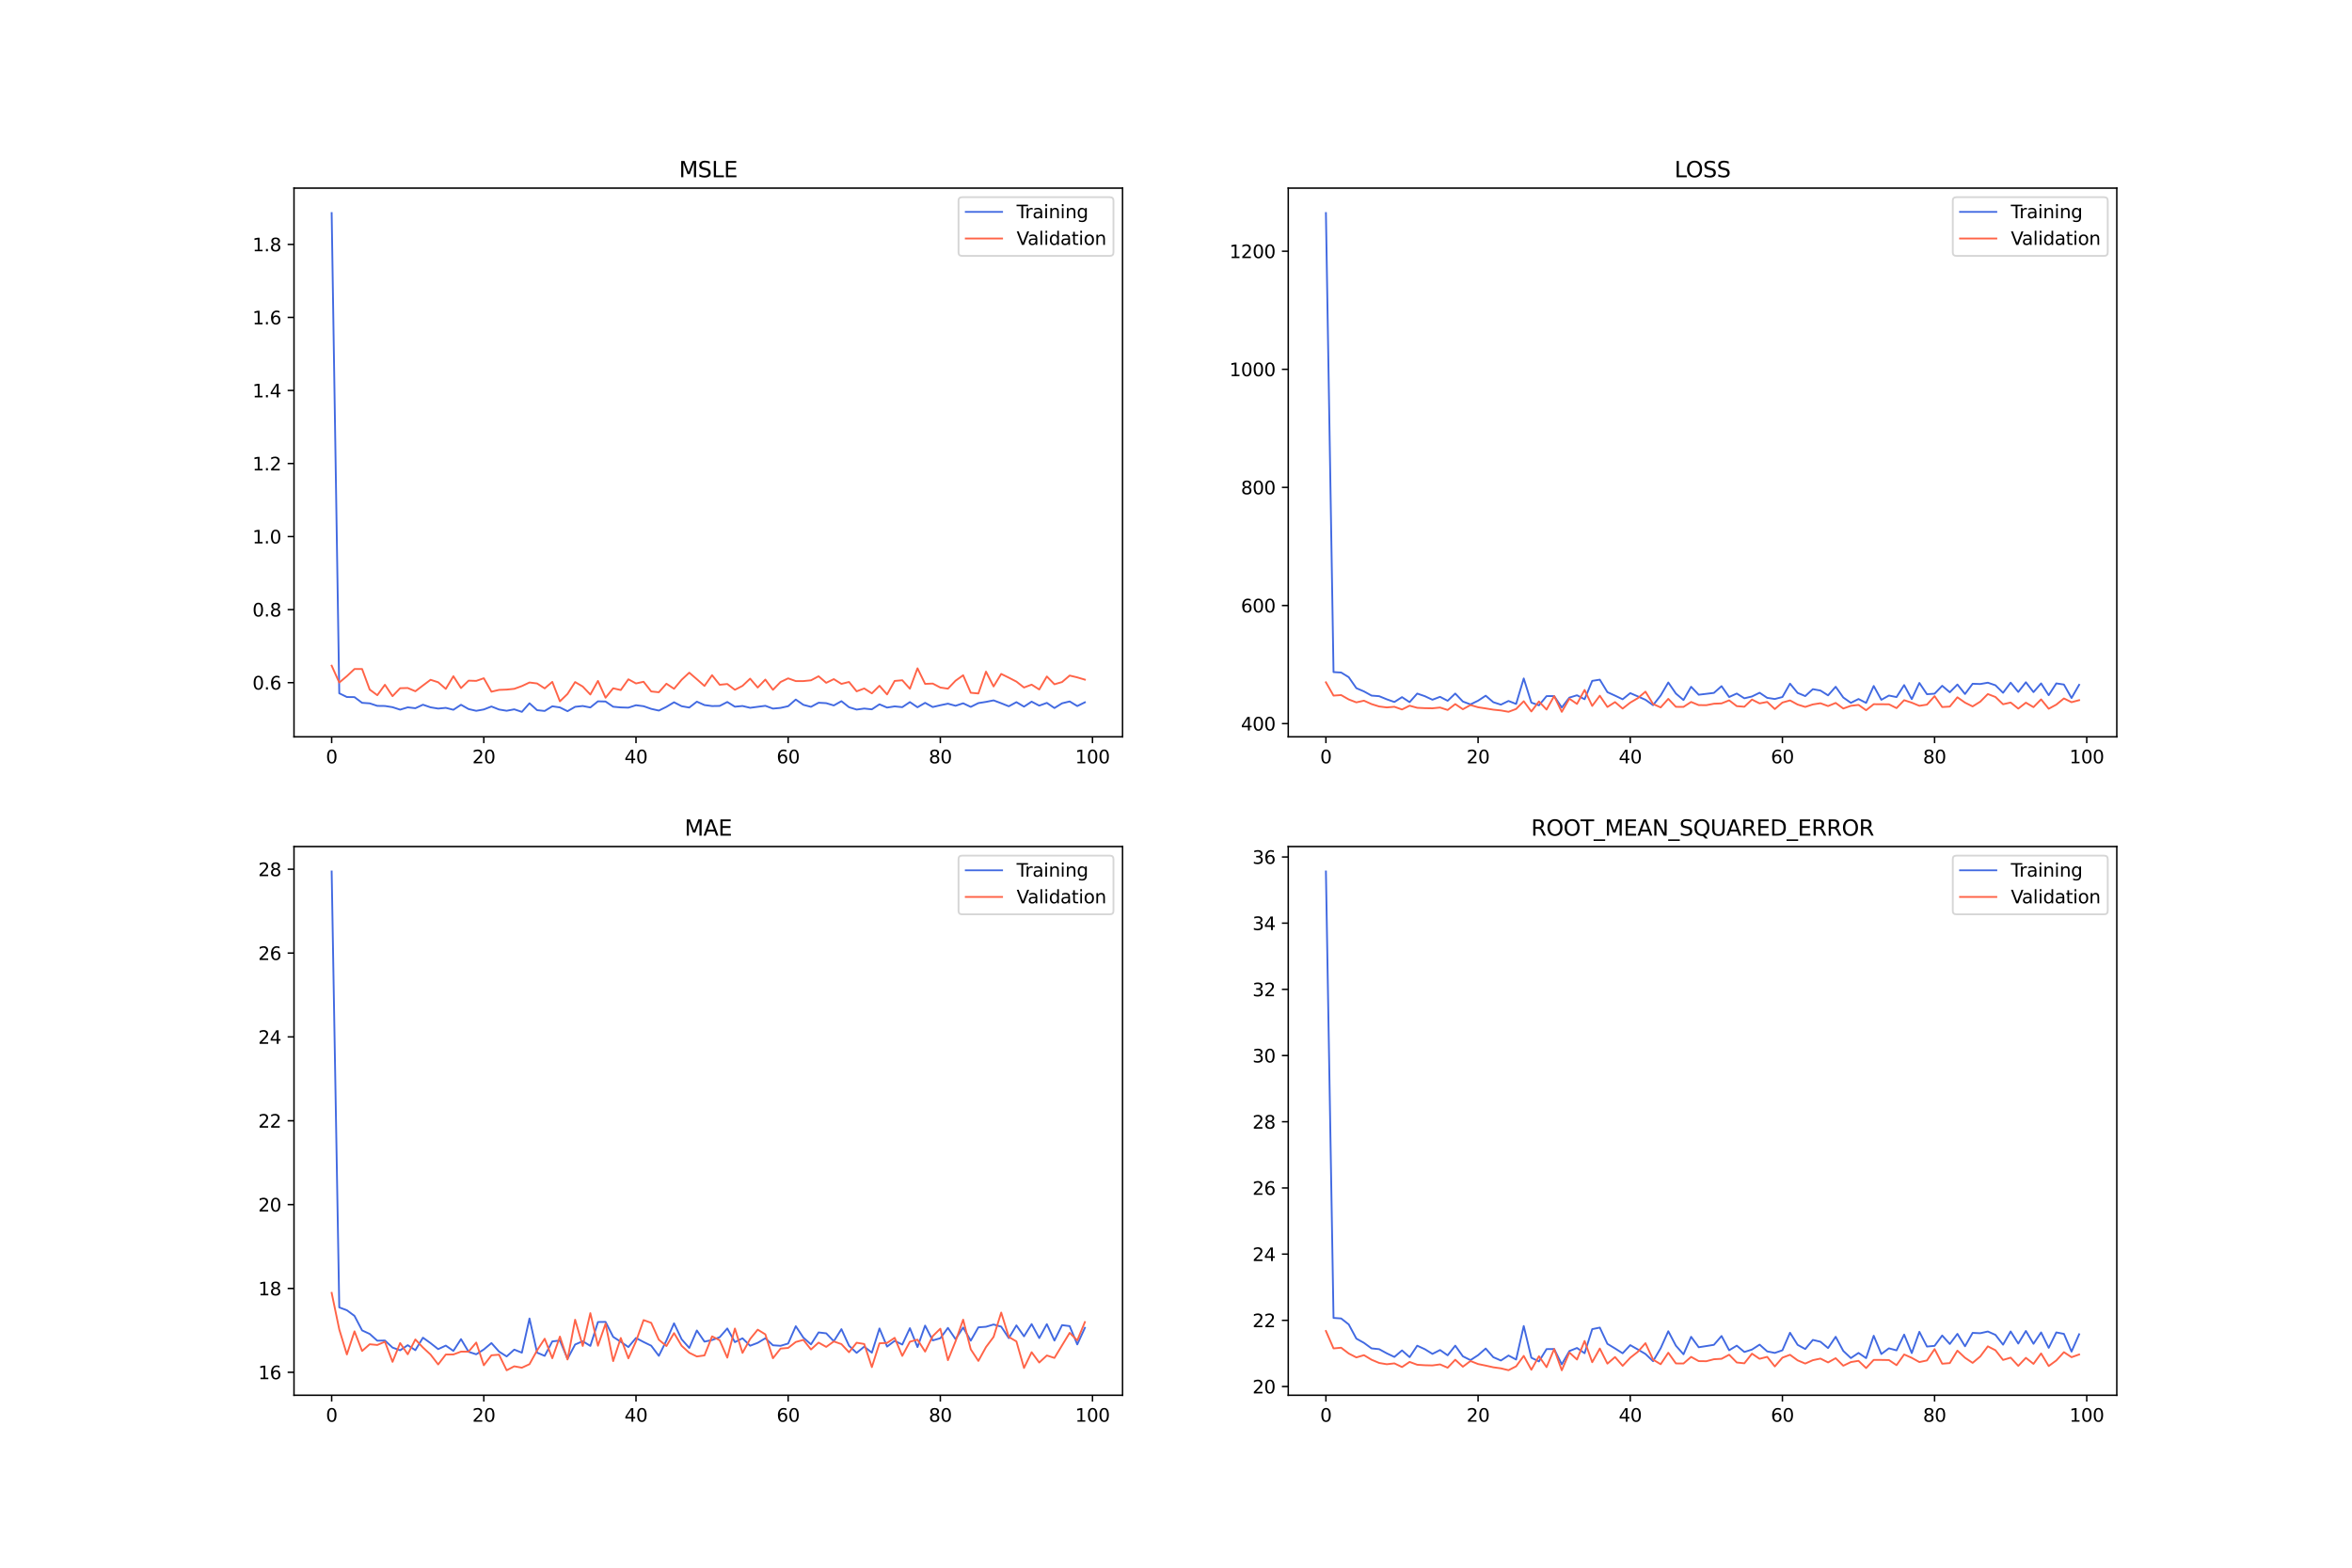 <?xml version="1.0" encoding="utf-8" standalone="no"?>
<!DOCTYPE svg PUBLIC "-//W3C//DTD SVG 1.1//EN"
  "http://www.w3.org/Graphics/SVG/1.1/DTD/svg11.dtd">
<svg xmlns:xlink="http://www.w3.org/1999/xlink" width="1296pt" height="864pt" viewBox="0 0 1296 864" xmlns="http://www.w3.org/2000/svg" version="1.1">
 <defs>
  <style type="text/css">*{stroke-linejoin: round; stroke-linecap: butt}</style>
 </defs>
 <g id="figure_1">
  <g id="patch_1">
   <path d="M 0 864 
L 1296 864 
L 1296 0 
L 0 0 
z
" style="fill: #ffffff"/>
  </g>
  <g id="axes_1">
   <g id="patch_2">
    <path d="M 162 406.08 
L 618.545 406.08 
L 618.545 103.68 
L 162 103.68 
z
" style="fill: #ffffff"/>
   </g>
   <g id="matplotlib.axis_1">
    <g id="xtick_1">
     <g id="line2d_1">
      <defs>
       <path id="m3296ff520d" d="M 0 0 
L 0 3.5 
" style="stroke: #000000; stroke-width: 0.8"/>
      </defs>
      <g>
       <use xlink:href="#m3296ff520d" x="182.752" y="406.08" style="stroke: #000000; stroke-width: 0.8"/>
      </g>
     </g>
     <g id="text_1">
      <!-- 0 -->
      <g transform="translate(179.571 420.678) scale(0.1 -0.1)">
       <defs>
        <path id="DejaVuSans-30" d="M 2034 4250 
Q 1547 4250 1301 3770 
Q 1056 3291 1056 2328 
Q 1056 1369 1301 889 
Q 1547 409 2034 409 
Q 2525 409 2770 889 
Q 3016 1369 3016 2328 
Q 3016 3291 2770 3770 
Q 2525 4250 2034 4250 
z
M 2034 4750 
Q 2819 4750 3233 4129 
Q 3647 3509 3647 2328 
Q 3647 1150 3233 529 
Q 2819 -91 2034 -91 
Q 1250 -91 836 529 
Q 422 1150 422 2328 
Q 422 3509 836 4129 
Q 1250 4750 2034 4750 
z
" transform="scale(0.016)"/>
       </defs>
       <use xlink:href="#DejaVuSans-30"/>
      </g>
     </g>
    </g>
    <g id="xtick_2">
     <g id="line2d_2">
      <g>
       <use xlink:href="#m3296ff520d" x="266.599" y="406.08" style="stroke: #000000; stroke-width: 0.8"/>
      </g>
     </g>
     <g id="text_2">
      <!-- 20 -->
      <g transform="translate(260.236 420.678) scale(0.1 -0.1)">
       <defs>
        <path id="DejaVuSans-32" d="M 1228 531 
L 3431 531 
L 3431 0 
L 469 0 
L 469 531 
Q 828 903 1448 1529 
Q 2069 2156 2228 2338 
Q 2531 2678 2651 2914 
Q 2772 3150 2772 3378 
Q 2772 3750 2511 3984 
Q 2250 4219 1831 4219 
Q 1534 4219 1204 4116 
Q 875 4013 500 3803 
L 500 4441 
Q 881 4594 1212 4672 
Q 1544 4750 1819 4750 
Q 2544 4750 2975 4387 
Q 3406 4025 3406 3419 
Q 3406 3131 3298 2873 
Q 3191 2616 2906 2266 
Q 2828 2175 2409 1742 
Q 1991 1309 1228 531 
z
" transform="scale(0.016)"/>
       </defs>
       <use xlink:href="#DejaVuSans-32"/>
       <use xlink:href="#DejaVuSans-30" x="63.623"/>
      </g>
     </g>
    </g>
    <g id="xtick_3">
     <g id="line2d_3">
      <g>
       <use xlink:href="#m3296ff520d" x="350.446" y="406.08" style="stroke: #000000; stroke-width: 0.8"/>
      </g>
     </g>
     <g id="text_3">
      <!-- 40 -->
      <g transform="translate(344.083 420.678) scale(0.1 -0.1)">
       <defs>
        <path id="DejaVuSans-34" d="M 2419 4116 
L 825 1625 
L 2419 1625 
L 2419 4116 
z
M 2253 4666 
L 3047 4666 
L 3047 1625 
L 3713 1625 
L 3713 1100 
L 3047 1100 
L 3047 0 
L 2419 0 
L 2419 1100 
L 313 1100 
L 313 1709 
L 2253 4666 
z
" transform="scale(0.016)"/>
       </defs>
       <use xlink:href="#DejaVuSans-34"/>
       <use xlink:href="#DejaVuSans-30" x="63.623"/>
      </g>
     </g>
    </g>
    <g id="xtick_4">
     <g id="line2d_4">
      <g>
       <use xlink:href="#m3296ff520d" x="434.292" y="406.08" style="stroke: #000000; stroke-width: 0.8"/>
      </g>
     </g>
     <g id="text_4">
      <!-- 60 -->
      <g transform="translate(427.93 420.678) scale(0.1 -0.1)">
       <defs>
        <path id="DejaVuSans-36" d="M 2113 2584 
Q 1688 2584 1439 2293 
Q 1191 2003 1191 1497 
Q 1191 994 1439 701 
Q 1688 409 2113 409 
Q 2538 409 2786 701 
Q 3034 994 3034 1497 
Q 3034 2003 2786 2293 
Q 2538 2584 2113 2584 
z
M 3366 4563 
L 3366 3988 
Q 3128 4100 2886 4159 
Q 2644 4219 2406 4219 
Q 1781 4219 1451 3797 
Q 1122 3375 1075 2522 
Q 1259 2794 1537 2939 
Q 1816 3084 2150 3084 
Q 2853 3084 3261 2657 
Q 3669 2231 3669 1497 
Q 3669 778 3244 343 
Q 2819 -91 2113 -91 
Q 1303 -91 875 529 
Q 447 1150 447 2328 
Q 447 3434 972 4092 
Q 1497 4750 2381 4750 
Q 2619 4750 2861 4703 
Q 3103 4656 3366 4563 
z
" transform="scale(0.016)"/>
       </defs>
       <use xlink:href="#DejaVuSans-36"/>
       <use xlink:href="#DejaVuSans-30" x="63.623"/>
      </g>
     </g>
    </g>
    <g id="xtick_5">
     <g id="line2d_5">
      <g>
       <use xlink:href="#m3296ff520d" x="518.139" y="406.08" style="stroke: #000000; stroke-width: 0.8"/>
      </g>
     </g>
     <g id="text_5">
      <!-- 80 -->
      <g transform="translate(511.776 420.678) scale(0.1 -0.1)">
       <defs>
        <path id="DejaVuSans-38" d="M 2034 2216 
Q 1584 2216 1326 1975 
Q 1069 1734 1069 1313 
Q 1069 891 1326 650 
Q 1584 409 2034 409 
Q 2484 409 2743 651 
Q 3003 894 3003 1313 
Q 3003 1734 2745 1975 
Q 2488 2216 2034 2216 
z
M 1403 2484 
Q 997 2584 770 2862 
Q 544 3141 544 3541 
Q 544 4100 942 4425 
Q 1341 4750 2034 4750 
Q 2731 4750 3128 4425 
Q 3525 4100 3525 3541 
Q 3525 3141 3298 2862 
Q 3072 2584 2669 2484 
Q 3125 2378 3379 2068 
Q 3634 1759 3634 1313 
Q 3634 634 3220 271 
Q 2806 -91 2034 -91 
Q 1263 -91 848 271 
Q 434 634 434 1313 
Q 434 1759 690 2068 
Q 947 2378 1403 2484 
z
M 1172 3481 
Q 1172 3119 1398 2916 
Q 1625 2713 2034 2713 
Q 2441 2713 2670 2916 
Q 2900 3119 2900 3481 
Q 2900 3844 2670 4047 
Q 2441 4250 2034 4250 
Q 1625 4250 1398 4047 
Q 1172 3844 1172 3481 
z
" transform="scale(0.016)"/>
       </defs>
       <use xlink:href="#DejaVuSans-38"/>
       <use xlink:href="#DejaVuSans-30" x="63.623"/>
      </g>
     </g>
    </g>
    <g id="xtick_6">
     <g id="line2d_6">
      <g>
       <use xlink:href="#m3296ff520d" x="601.986" y="406.08" style="stroke: #000000; stroke-width: 0.8"/>
      </g>
     </g>
     <g id="text_6">
      <!-- 100 -->
      <g transform="translate(592.442 420.678) scale(0.1 -0.1)">
       <defs>
        <path id="DejaVuSans-31" d="M 794 531 
L 1825 531 
L 1825 4091 
L 703 3866 
L 703 4441 
L 1819 4666 
L 2450 4666 
L 2450 531 
L 3481 531 
L 3481 0 
L 794 0 
L 794 531 
z
" transform="scale(0.016)"/>
       </defs>
       <use xlink:href="#DejaVuSans-31"/>
       <use xlink:href="#DejaVuSans-30" x="63.623"/>
       <use xlink:href="#DejaVuSans-30" x="127.246"/>
      </g>
     </g>
    </g>
   </g>
   <g id="matplotlib.axis_2">
    <g id="ytick_1">
     <g id="line2d_7">
      <defs>
       <path id="md3796471ec" d="M 0 0 
L -3.5 0 
" style="stroke: #000000; stroke-width: 0.8"/>
      </defs>
      <g>
       <use xlink:href="#md3796471ec" x="162" y="376.225" style="stroke: #000000; stroke-width: 0.8"/>
      </g>
     </g>
     <g id="text_7">
      <!-- 0.6 -->
      <g transform="translate(139.097 380.024) scale(0.1 -0.1)">
       <defs>
        <path id="DejaVuSans-2e" d="M 684 794 
L 1344 794 
L 1344 0 
L 684 0 
L 684 794 
z
" transform="scale(0.016)"/>
       </defs>
       <use xlink:href="#DejaVuSans-30"/>
       <use xlink:href="#DejaVuSans-2e" x="63.623"/>
       <use xlink:href="#DejaVuSans-36" x="95.41"/>
      </g>
     </g>
    </g>
    <g id="ytick_2">
     <g id="line2d_8">
      <g>
       <use xlink:href="#md3796471ec" x="162" y="335.969" style="stroke: #000000; stroke-width: 0.8"/>
      </g>
     </g>
     <g id="text_8">
      <!-- 0.8 -->
      <g transform="translate(139.097 339.768) scale(0.1 -0.1)">
       <use xlink:href="#DejaVuSans-30"/>
       <use xlink:href="#DejaVuSans-2e" x="63.623"/>
       <use xlink:href="#DejaVuSans-38" x="95.41"/>
      </g>
     </g>
    </g>
    <g id="ytick_3">
     <g id="line2d_9">
      <g>
       <use xlink:href="#md3796471ec" x="162" y="295.713" style="stroke: #000000; stroke-width: 0.8"/>
      </g>
     </g>
     <g id="text_9">
      <!-- 1.0 -->
      <g transform="translate(139.097 299.512) scale(0.1 -0.1)">
       <use xlink:href="#DejaVuSans-31"/>
       <use xlink:href="#DejaVuSans-2e" x="63.623"/>
       <use xlink:href="#DejaVuSans-30" x="95.41"/>
      </g>
     </g>
    </g>
    <g id="ytick_4">
     <g id="line2d_10">
      <g>
       <use xlink:href="#md3796471ec" x="162" y="255.457" style="stroke: #000000; stroke-width: 0.8"/>
      </g>
     </g>
     <g id="text_10">
      <!-- 1.2 -->
      <g transform="translate(139.097 259.256) scale(0.1 -0.1)">
       <use xlink:href="#DejaVuSans-31"/>
       <use xlink:href="#DejaVuSans-2e" x="63.623"/>
       <use xlink:href="#DejaVuSans-32" x="95.41"/>
      </g>
     </g>
    </g>
    <g id="ytick_5">
     <g id="line2d_11">
      <g>
       <use xlink:href="#md3796471ec" x="162" y="215.201" style="stroke: #000000; stroke-width: 0.8"/>
      </g>
     </g>
     <g id="text_11">
      <!-- 1.4 -->
      <g transform="translate(139.097 219) scale(0.1 -0.1)">
       <use xlink:href="#DejaVuSans-31"/>
       <use xlink:href="#DejaVuSans-2e" x="63.623"/>
       <use xlink:href="#DejaVuSans-34" x="95.41"/>
      </g>
     </g>
    </g>
    <g id="ytick_6">
     <g id="line2d_12">
      <g>
       <use xlink:href="#md3796471ec" x="162" y="174.945" style="stroke: #000000; stroke-width: 0.8"/>
      </g>
     </g>
     <g id="text_12">
      <!-- 1.6 -->
      <g transform="translate(139.097 178.745) scale(0.1 -0.1)">
       <use xlink:href="#DejaVuSans-31"/>
       <use xlink:href="#DejaVuSans-2e" x="63.623"/>
       <use xlink:href="#DejaVuSans-36" x="95.41"/>
      </g>
     </g>
    </g>
    <g id="ytick_7">
     <g id="line2d_13">
      <g>
       <use xlink:href="#md3796471ec" x="162" y="134.689" style="stroke: #000000; stroke-width: 0.8"/>
      </g>
     </g>
     <g id="text_13">
      <!-- 1.8 -->
      <g transform="translate(139.097 138.489) scale(0.1 -0.1)">
       <use xlink:href="#DejaVuSans-31"/>
       <use xlink:href="#DejaVuSans-2e" x="63.623"/>
       <use xlink:href="#DejaVuSans-38" x="95.41"/>
      </g>
     </g>
    </g>
   </g>
   <g id="line2d_14">
    <path d="M 182.752 117.425 
L 186.944 382.106 
L 191.137 384.154 
L 195.329 384.211 
L 199.521 387.351 
L 203.714 387.638 
L 207.906 389.027 
L 212.098 389.086 
L 216.291 389.751 
L 220.483 391.116 
L 224.675 389.832 
L 228.868 390.321 
L 233.06 388.38 
L 237.252 389.827 
L 241.445 390.525 
L 245.637 390.118 
L 249.829 391.186 
L 254.022 388.421 
L 258.214 390.789 
L 262.406 391.755 
L 266.599 391.007 
L 270.791 389.364 
L 274.983 391.033 
L 279.176 391.725 
L 283.368 390.933 
L 287.56 392.335 
L 291.753 387.587 
L 295.945 391.401 
L 300.137 391.827 
L 304.33 389.264 
L 308.522 389.885 
L 312.714 391.97 
L 316.907 389.544 
L 321.099 389.098 
L 325.292 389.909 
L 329.484 386.513 
L 333.676 386.626 
L 337.869 389.5 
L 342.061 389.881 
L 346.253 390.015 
L 350.446 388.67 
L 354.638 389.216 
L 358.83 390.675 
L 363.023 391.623 
L 367.215 389.559 
L 371.407 387.046 
L 375.6 389.213 
L 379.792 389.958 
L 383.984 386.707 
L 388.177 388.579 
L 392.369 389.131 
L 396.561 389.055 
L 400.754 386.89 
L 404.946 389.487 
L 409.138 389.092 
L 413.331 390.093 
L 417.523 389.535 
L 421.715 388.995 
L 425.908 390.531 
L 430.1 390.14 
L 434.292 389.202 
L 438.485 385.541 
L 442.677 388.452 
L 446.869 389.561 
L 451.062 387.293 
L 455.254 387.533 
L 459.446 388.793 
L 463.639 386.435 
L 467.831 389.764 
L 472.023 391.069 
L 476.216 390.501 
L 480.408 390.937 
L 484.6 388.169 
L 488.793 389.967 
L 492.985 389.312 
L 497.177 389.737 
L 501.37 386.937 
L 505.562 389.797 
L 509.754 387.355 
L 513.947 389.663 
L 518.139 388.682 
L 522.331 387.811 
L 526.524 388.978 
L 530.716 387.607 
L 534.908 389.589 
L 539.101 387.493 
L 543.293 386.829 
L 547.485 385.993 
L 551.678 387.578 
L 555.87 389.262 
L 560.062 386.979 
L 564.255 389.453 
L 568.447 386.697 
L 572.639 388.902 
L 576.832 387.379 
L 581.024 390.216 
L 585.216 387.615 
L 589.409 386.585 
L 593.601 389.131 
L 597.793 387.067 
" clip-path="url(#p2b8bb5a12f)" style="fill: none; stroke: #4169e1; stroke-linecap: square"/>
   </g>
   <g id="line2d_15">
    <path d="M 182.752 366.869 
L 186.944 376.174 
L 191.137 372.647 
L 195.329 368.711 
L 199.521 368.715 
L 203.714 380.051 
L 207.906 383.145 
L 212.098 377.399 
L 216.291 383.672 
L 220.483 379.292 
L 224.675 379.175 
L 228.868 380.971 
L 233.06 377.782 
L 237.252 374.648 
L 241.445 376.013 
L 245.637 379.656 
L 249.829 372.685 
L 254.022 379.209 
L 258.214 375.113 
L 262.406 375.256 
L 266.599 373.799 
L 270.791 381.218 
L 274.983 380.217 
L 279.176 380.058 
L 283.368 379.63 
L 287.56 378.116 
L 291.753 376.139 
L 295.945 376.675 
L 300.137 379.387 
L 304.33 375.801 
L 308.522 386.522 
L 312.714 382.453 
L 316.907 375.901 
L 321.099 378.368 
L 325.292 382.773 
L 329.484 375.261 
L 333.676 384.531 
L 337.869 379.339 
L 342.061 380.304 
L 346.253 374.375 
L 350.446 376.669 
L 354.638 375.734 
L 358.83 381.078 
L 363.023 381.519 
L 367.215 376.81 
L 371.407 379.609 
L 375.6 374.639 
L 379.792 370.728 
L 383.984 374.338 
L 388.177 378.042 
L 392.369 372.119 
L 396.561 377.399 
L 400.754 376.975 
L 404.946 380.159 
L 409.138 378.001 
L 413.331 374.028 
L 417.523 378.927 
L 421.715 374.53 
L 425.908 380.169 
L 430.1 375.876 
L 434.292 373.856 
L 438.485 375.368 
L 442.677 375.368 
L 446.869 374.943 
L 451.062 372.71 
L 455.254 376.319 
L 459.446 374.286 
L 463.639 376.911 
L 467.831 375.846 
L 472.023 381.013 
L 476.216 379.435 
L 480.408 382.133 
L 484.6 377.943 
L 488.793 382.725 
L 492.985 375.285 
L 497.177 374.901 
L 501.37 379.579 
L 505.562 368.323 
L 509.754 376.907 
L 513.947 376.734 
L 518.139 378.914 
L 522.331 379.549 
L 526.524 375.155 
L 530.716 372.161 
L 534.908 381.796 
L 539.101 382.197 
L 543.293 370.157 
L 547.485 378.33 
L 551.678 371.429 
L 555.87 373.484 
L 560.062 375.647 
L 564.255 378.905 
L 568.447 377.323 
L 572.639 379.99 
L 576.832 372.82 
L 581.024 377.12 
L 585.216 375.894 
L 589.409 372.317 
L 593.601 373.329 
L 597.793 374.575 
" clip-path="url(#p2b8bb5a12f)" style="fill: none; stroke: #ff6347; stroke-linecap: square"/>
   </g>
   <g id="patch_3">
    <path d="M 162 406.08 
L 162 103.68 
" style="fill: none; stroke: #000000; stroke-width: 0.8; stroke-linejoin: miter; stroke-linecap: square"/>
   </g>
   <g id="patch_4">
    <path d="M 618.545 406.08 
L 618.545 103.68 
" style="fill: none; stroke: #000000; stroke-width: 0.8; stroke-linejoin: miter; stroke-linecap: square"/>
   </g>
   <g id="patch_5">
    <path d="M 162 406.08 
L 618.545 406.08 
" style="fill: none; stroke: #000000; stroke-width: 0.8; stroke-linejoin: miter; stroke-linecap: square"/>
   </g>
   <g id="patch_6">
    <path d="M 162 103.68 
L 618.545 103.68 
" style="fill: none; stroke: #000000; stroke-width: 0.8; stroke-linejoin: miter; stroke-linecap: square"/>
   </g>
   <g id="text_14">
    <!-- MSLE -->
    <g transform="translate(374.152 97.68) scale(0.12 -0.12)">
     <defs>
      <path id="DejaVuSans-4d" d="M 628 4666 
L 1569 4666 
L 2759 1491 
L 3956 4666 
L 4897 4666 
L 4897 0 
L 4281 0 
L 4281 4097 
L 3078 897 
L 2444 897 
L 1241 4097 
L 1241 0 
L 628 0 
L 628 4666 
z
" transform="scale(0.016)"/>
      <path id="DejaVuSans-53" d="M 3425 4513 
L 3425 3897 
Q 3066 4069 2747 4153 
Q 2428 4238 2131 4238 
Q 1616 4238 1336 4038 
Q 1056 3838 1056 3469 
Q 1056 3159 1242 3001 
Q 1428 2844 1947 2747 
L 2328 2669 
Q 3034 2534 3370 2195 
Q 3706 1856 3706 1288 
Q 3706 609 3251 259 
Q 2797 -91 1919 -91 
Q 1588 -91 1214 -16 
Q 841 59 441 206 
L 441 856 
Q 825 641 1194 531 
Q 1563 422 1919 422 
Q 2459 422 2753 634 
Q 3047 847 3047 1241 
Q 3047 1584 2836 1778 
Q 2625 1972 2144 2069 
L 1759 2144 
Q 1053 2284 737 2584 
Q 422 2884 422 3419 
Q 422 4038 858 4394 
Q 1294 4750 2059 4750 
Q 2388 4750 2728 4690 
Q 3069 4631 3425 4513 
z
" transform="scale(0.016)"/>
      <path id="DejaVuSans-4c" d="M 628 4666 
L 1259 4666 
L 1259 531 
L 3531 531 
L 3531 0 
L 628 0 
L 628 4666 
z
" transform="scale(0.016)"/>
      <path id="DejaVuSans-45" d="M 628 4666 
L 3578 4666 
L 3578 4134 
L 1259 4134 
L 1259 2753 
L 3481 2753 
L 3481 2222 
L 1259 2222 
L 1259 531 
L 3634 531 
L 3634 0 
L 628 0 
L 628 4666 
z
" transform="scale(0.016)"/>
     </defs>
     <use xlink:href="#DejaVuSans-4d"/>
     <use xlink:href="#DejaVuSans-53" x="86.279"/>
     <use xlink:href="#DejaVuSans-4c" x="149.756"/>
     <use xlink:href="#DejaVuSans-45" x="205.469"/>
    </g>
   </g>
   <g id="legend_1">
    <g id="patch_7">
     <path d="M 530.164 141.036 
L 611.545 141.036 
Q 613.545 141.036 613.545 139.036 
L 613.545 110.68 
Q 613.545 108.68 611.545 108.68 
L 530.164 108.68 
Q 528.164 108.68 528.164 110.68 
L 528.164 139.036 
Q 528.164 141.036 530.164 141.036 
z
" style="fill: #ffffff; opacity: 0.8; stroke: #cccccc; stroke-linejoin: miter"/>
    </g>
    <g id="line2d_16">
     <path d="M 532.164 116.778 
L 542.164 116.778 
L 552.164 116.778 
" style="fill: none; stroke: #4169e1; stroke-linecap: square"/>
    </g>
    <g id="text_15">
     <!-- Training -->
     <g transform="translate(560.164 120.278) scale(0.1 -0.1)">
      <defs>
       <path id="DejaVuSans-54" d="M -19 4666 
L 3928 4666 
L 3928 4134 
L 2272 4134 
L 2272 0 
L 1638 0 
L 1638 4134 
L -19 4134 
L -19 4666 
z
" transform="scale(0.016)"/>
       <path id="DejaVuSans-72" d="M 2631 2963 
Q 2534 3019 2420 3045 
Q 2306 3072 2169 3072 
Q 1681 3072 1420 2755 
Q 1159 2438 1159 1844 
L 1159 0 
L 581 0 
L 581 3500 
L 1159 3500 
L 1159 2956 
Q 1341 3275 1631 3429 
Q 1922 3584 2338 3584 
Q 2397 3584 2469 3576 
Q 2541 3569 2628 3553 
L 2631 2963 
z
" transform="scale(0.016)"/>
       <path id="DejaVuSans-61" d="M 2194 1759 
Q 1497 1759 1228 1600 
Q 959 1441 959 1056 
Q 959 750 1161 570 
Q 1363 391 1709 391 
Q 2188 391 2477 730 
Q 2766 1069 2766 1631 
L 2766 1759 
L 2194 1759 
z
M 3341 1997 
L 3341 0 
L 2766 0 
L 2766 531 
Q 2569 213 2275 61 
Q 1981 -91 1556 -91 
Q 1019 -91 701 211 
Q 384 513 384 1019 
Q 384 1609 779 1909 
Q 1175 2209 1959 2209 
L 2766 2209 
L 2766 2266 
Q 2766 2663 2505 2880 
Q 2244 3097 1772 3097 
Q 1472 3097 1187 3025 
Q 903 2953 641 2809 
L 641 3341 
Q 956 3463 1253 3523 
Q 1550 3584 1831 3584 
Q 2591 3584 2966 3190 
Q 3341 2797 3341 1997 
z
" transform="scale(0.016)"/>
       <path id="DejaVuSans-69" d="M 603 3500 
L 1178 3500 
L 1178 0 
L 603 0 
L 603 3500 
z
M 603 4863 
L 1178 4863 
L 1178 4134 
L 603 4134 
L 603 4863 
z
" transform="scale(0.016)"/>
       <path id="DejaVuSans-6e" d="M 3513 2113 
L 3513 0 
L 2938 0 
L 2938 2094 
Q 2938 2591 2744 2837 
Q 2550 3084 2163 3084 
Q 1697 3084 1428 2787 
Q 1159 2491 1159 1978 
L 1159 0 
L 581 0 
L 581 3500 
L 1159 3500 
L 1159 2956 
Q 1366 3272 1645 3428 
Q 1925 3584 2291 3584 
Q 2894 3584 3203 3211 
Q 3513 2838 3513 2113 
z
" transform="scale(0.016)"/>
       <path id="DejaVuSans-67" d="M 2906 1791 
Q 2906 2416 2648 2759 
Q 2391 3103 1925 3103 
Q 1463 3103 1205 2759 
Q 947 2416 947 1791 
Q 947 1169 1205 825 
Q 1463 481 1925 481 
Q 2391 481 2648 825 
Q 2906 1169 2906 1791 
z
M 3481 434 
Q 3481 -459 3084 -895 
Q 2688 -1331 1869 -1331 
Q 1566 -1331 1297 -1286 
Q 1028 -1241 775 -1147 
L 775 -588 
Q 1028 -725 1275 -790 
Q 1522 -856 1778 -856 
Q 2344 -856 2625 -561 
Q 2906 -266 2906 331 
L 2906 616 
Q 2728 306 2450 153 
Q 2172 0 1784 0 
Q 1141 0 747 490 
Q 353 981 353 1791 
Q 353 2603 747 3093 
Q 1141 3584 1784 3584 
Q 2172 3584 2450 3431 
Q 2728 3278 2906 2969 
L 2906 3500 
L 3481 3500 
L 3481 434 
z
" transform="scale(0.016)"/>
      </defs>
      <use xlink:href="#DejaVuSans-54"/>
      <use xlink:href="#DejaVuSans-72" x="46.334"/>
      <use xlink:href="#DejaVuSans-61" x="87.447"/>
      <use xlink:href="#DejaVuSans-69" x="148.727"/>
      <use xlink:href="#DejaVuSans-6e" x="176.51"/>
      <use xlink:href="#DejaVuSans-69" x="239.889"/>
      <use xlink:href="#DejaVuSans-6e" x="267.672"/>
      <use xlink:href="#DejaVuSans-67" x="331.051"/>
     </g>
    </g>
    <g id="line2d_17">
     <path d="M 532.164 131.457 
L 542.164 131.457 
L 552.164 131.457 
" style="fill: none; stroke: #ff6347; stroke-linecap: square"/>
    </g>
    <g id="text_16">
     <!-- Validation -->
     <g transform="translate(560.164 134.957) scale(0.1 -0.1)">
      <defs>
       <path id="DejaVuSans-56" d="M 1831 0 
L 50 4666 
L 709 4666 
L 2188 738 
L 3669 4666 
L 4325 4666 
L 2547 0 
L 1831 0 
z
" transform="scale(0.016)"/>
       <path id="DejaVuSans-6c" d="M 603 4863 
L 1178 4863 
L 1178 0 
L 603 0 
L 603 4863 
z
" transform="scale(0.016)"/>
       <path id="DejaVuSans-64" d="M 2906 2969 
L 2906 4863 
L 3481 4863 
L 3481 0 
L 2906 0 
L 2906 525 
Q 2725 213 2448 61 
Q 2172 -91 1784 -91 
Q 1150 -91 751 415 
Q 353 922 353 1747 
Q 353 2572 751 3078 
Q 1150 3584 1784 3584 
Q 2172 3584 2448 3432 
Q 2725 3281 2906 2969 
z
M 947 1747 
Q 947 1113 1208 752 
Q 1469 391 1925 391 
Q 2381 391 2643 752 
Q 2906 1113 2906 1747 
Q 2906 2381 2643 2742 
Q 2381 3103 1925 3103 
Q 1469 3103 1208 2742 
Q 947 2381 947 1747 
z
" transform="scale(0.016)"/>
       <path id="DejaVuSans-74" d="M 1172 4494 
L 1172 3500 
L 2356 3500 
L 2356 3053 
L 1172 3053 
L 1172 1153 
Q 1172 725 1289 603 
Q 1406 481 1766 481 
L 2356 481 
L 2356 0 
L 1766 0 
Q 1100 0 847 248 
Q 594 497 594 1153 
L 594 3053 
L 172 3053 
L 172 3500 
L 594 3500 
L 594 4494 
L 1172 4494 
z
" transform="scale(0.016)"/>
       <path id="DejaVuSans-6f" d="M 1959 3097 
Q 1497 3097 1228 2736 
Q 959 2375 959 1747 
Q 959 1119 1226 758 
Q 1494 397 1959 397 
Q 2419 397 2687 759 
Q 2956 1122 2956 1747 
Q 2956 2369 2687 2733 
Q 2419 3097 1959 3097 
z
M 1959 3584 
Q 2709 3584 3137 3096 
Q 3566 2609 3566 1747 
Q 3566 888 3137 398 
Q 2709 -91 1959 -91 
Q 1206 -91 779 398 
Q 353 888 353 1747 
Q 353 2609 779 3096 
Q 1206 3584 1959 3584 
z
" transform="scale(0.016)"/>
      </defs>
      <use xlink:href="#DejaVuSans-56"/>
      <use xlink:href="#DejaVuSans-61" x="60.658"/>
      <use xlink:href="#DejaVuSans-6c" x="121.938"/>
      <use xlink:href="#DejaVuSans-69" x="149.721"/>
      <use xlink:href="#DejaVuSans-64" x="177.504"/>
      <use xlink:href="#DejaVuSans-61" x="240.98"/>
      <use xlink:href="#DejaVuSans-74" x="302.26"/>
      <use xlink:href="#DejaVuSans-69" x="341.469"/>
      <use xlink:href="#DejaVuSans-6f" x="369.252"/>
      <use xlink:href="#DejaVuSans-6e" x="430.434"/>
     </g>
    </g>
   </g>
  </g>
  <g id="axes_2">
   <g id="patch_8">
    <path d="M 709.855 406.08 
L 1166.4 406.08 
L 1166.4 103.68 
L 709.855 103.68 
z
" style="fill: #ffffff"/>
   </g>
   <g id="matplotlib.axis_3">
    <g id="xtick_7">
     <g id="line2d_18">
      <g>
       <use xlink:href="#m3296ff520d" x="730.607" y="406.08" style="stroke: #000000; stroke-width: 0.8"/>
      </g>
     </g>
     <g id="text_17">
      <!-- 0 -->
      <g transform="translate(727.425 420.678) scale(0.1 -0.1)">
       <use xlink:href="#DejaVuSans-30"/>
      </g>
     </g>
    </g>
    <g id="xtick_8">
     <g id="line2d_19">
      <g>
       <use xlink:href="#m3296ff520d" x="814.453" y="406.08" style="stroke: #000000; stroke-width: 0.8"/>
      </g>
     </g>
     <g id="text_18">
      <!-- 20 -->
      <g transform="translate(808.091 420.678) scale(0.1 -0.1)">
       <use xlink:href="#DejaVuSans-32"/>
       <use xlink:href="#DejaVuSans-30" x="63.623"/>
      </g>
     </g>
    </g>
    <g id="xtick_9">
     <g id="line2d_20">
      <g>
       <use xlink:href="#m3296ff520d" x="898.3" y="406.08" style="stroke: #000000; stroke-width: 0.8"/>
      </g>
     </g>
     <g id="text_19">
      <!-- 40 -->
      <g transform="translate(891.938 420.678) scale(0.1 -0.1)">
       <use xlink:href="#DejaVuSans-34"/>
       <use xlink:href="#DejaVuSans-30" x="63.623"/>
      </g>
     </g>
    </g>
    <g id="xtick_10">
     <g id="line2d_21">
      <g>
       <use xlink:href="#m3296ff520d" x="982.147" y="406.08" style="stroke: #000000; stroke-width: 0.8"/>
      </g>
     </g>
     <g id="text_20">
      <!-- 60 -->
      <g transform="translate(975.784 420.678) scale(0.1 -0.1)">
       <use xlink:href="#DejaVuSans-36"/>
       <use xlink:href="#DejaVuSans-30" x="63.623"/>
      </g>
     </g>
    </g>
    <g id="xtick_11">
     <g id="line2d_22">
      <g>
       <use xlink:href="#m3296ff520d" x="1065.994" y="406.08" style="stroke: #000000; stroke-width: 0.8"/>
      </g>
     </g>
     <g id="text_21">
      <!-- 80 -->
      <g transform="translate(1059.631 420.678) scale(0.1 -0.1)">
       <use xlink:href="#DejaVuSans-38"/>
       <use xlink:href="#DejaVuSans-30" x="63.623"/>
      </g>
     </g>
    </g>
    <g id="xtick_12">
     <g id="line2d_23">
      <g>
       <use xlink:href="#m3296ff520d" x="1149.84" y="406.08" style="stroke: #000000; stroke-width: 0.8"/>
      </g>
     </g>
     <g id="text_22">
      <!-- 100 -->
      <g transform="translate(1140.297 420.678) scale(0.1 -0.1)">
       <use xlink:href="#DejaVuSans-31"/>
       <use xlink:href="#DejaVuSans-30" x="63.623"/>
       <use xlink:href="#DejaVuSans-30" x="127.246"/>
      </g>
     </g>
    </g>
   </g>
   <g id="matplotlib.axis_4">
    <g id="ytick_8">
     <g id="line2d_24">
      <g>
       <use xlink:href="#md3796471ec" x="709.855" y="398.793" style="stroke: #000000; stroke-width: 0.8"/>
      </g>
     </g>
     <g id="text_23">
      <!-- 400 -->
      <g transform="translate(683.767 402.592) scale(0.1 -0.1)">
       <use xlink:href="#DejaVuSans-34"/>
       <use xlink:href="#DejaVuSans-30" x="63.623"/>
       <use xlink:href="#DejaVuSans-30" x="127.246"/>
      </g>
     </g>
    </g>
    <g id="ytick_9">
     <g id="line2d_25">
      <g>
       <use xlink:href="#md3796471ec" x="709.855" y="333.708" style="stroke: #000000; stroke-width: 0.8"/>
      </g>
     </g>
     <g id="text_24">
      <!-- 600 -->
      <g transform="translate(683.767 337.507) scale(0.1 -0.1)">
       <use xlink:href="#DejaVuSans-36"/>
       <use xlink:href="#DejaVuSans-30" x="63.623"/>
       <use xlink:href="#DejaVuSans-30" x="127.246"/>
      </g>
     </g>
    </g>
    <g id="ytick_10">
     <g id="line2d_26">
      <g>
       <use xlink:href="#md3796471ec" x="709.855" y="268.622" style="stroke: #000000; stroke-width: 0.8"/>
      </g>
     </g>
     <g id="text_25">
      <!-- 800 -->
      <g transform="translate(683.767 272.421) scale(0.1 -0.1)">
       <use xlink:href="#DejaVuSans-38"/>
       <use xlink:href="#DejaVuSans-30" x="63.623"/>
       <use xlink:href="#DejaVuSans-30" x="127.246"/>
      </g>
     </g>
    </g>
    <g id="ytick_11">
     <g id="line2d_27">
      <g>
       <use xlink:href="#md3796471ec" x="709.855" y="203.536" style="stroke: #000000; stroke-width: 0.8"/>
      </g>
     </g>
     <g id="text_26">
      <!-- 1000 -->
      <g transform="translate(677.405 207.336) scale(0.1 -0.1)">
       <use xlink:href="#DejaVuSans-31"/>
       <use xlink:href="#DejaVuSans-30" x="63.623"/>
       <use xlink:href="#DejaVuSans-30" x="127.246"/>
       <use xlink:href="#DejaVuSans-30" x="190.869"/>
      </g>
     </g>
    </g>
    <g id="ytick_12">
     <g id="line2d_28">
      <g>
       <use xlink:href="#md3796471ec" x="709.855" y="138.451" style="stroke: #000000; stroke-width: 0.8"/>
      </g>
     </g>
     <g id="text_27">
      <!-- 1200 -->
      <g transform="translate(677.405 142.25) scale(0.1 -0.1)">
       <use xlink:href="#DejaVuSans-31"/>
       <use xlink:href="#DejaVuSans-32" x="63.623"/>
       <use xlink:href="#DejaVuSans-30" x="127.246"/>
       <use xlink:href="#DejaVuSans-30" x="190.869"/>
      </g>
     </g>
    </g>
   </g>
   <g id="line2d_29">
    <path d="M 730.607 117.425 
L 734.799 370.414 
L 738.991 370.647 
L 743.184 373.223 
L 747.376 379.265 
L 751.568 381.056 
L 755.761 383.366 
L 759.953 383.69 
L 764.145 385.411 
L 768.338 386.893 
L 772.53 384.207 
L 776.722 386.979 
L 780.915 382.242 
L 785.107 383.691 
L 789.299 385.641 
L 793.492 384.041 
L 797.684 386.23 
L 801.876 382.229 
L 806.069 386.636 
L 810.261 388.209 
L 814.453 386.173 
L 818.646 383.426 
L 822.838 386.999 
L 827.03 388.359 
L 831.223 386.313 
L 835.415 387.967 
L 839.607 373.907 
L 843.8 387.217 
L 847.992 388.738 
L 852.184 383.657 
L 856.377 383.618 
L 860.569 389.934 
L 864.761 384.468 
L 868.954 383.182 
L 873.146 385.365 
L 877.338 375.248 
L 881.531 374.581 
L 885.723 381.472 
L 889.915 383.386 
L 894.108 385.391 
L 898.3 382.005 
L 902.492 383.816 
L 906.685 385.673 
L 910.877 388.644 
L 915.069 383.286 
L 919.262 376.134 
L 923.454 382.246 
L 927.646 385.806 
L 931.839 378.497 
L 936.031 382.889 
L 940.223 382.391 
L 944.416 381.874 
L 948.608 378.17 
L 952.8 384.138 
L 956.993 382.22 
L 961.185 384.855 
L 965.377 383.846 
L 969.57 381.794 
L 973.762 384.606 
L 977.954 385.237 
L 982.147 384.153 
L 986.339 376.779 
L 990.531 381.889 
L 994.724 383.63 
L 998.916 379.815 
L 1003.108 380.588 
L 1007.301 383.232 
L 1011.493 378.488 
L 1015.686 384.417 
L 1019.878 387.359 
L 1024.07 385.247 
L 1028.263 387.387 
L 1032.455 378.055 
L 1036.647 385.69 
L 1040.84 383.331 
L 1045.032 384.185 
L 1049.224 377.559 
L 1053.417 385.313 
L 1057.609 376.384 
L 1061.801 382.599 
L 1065.994 382.307 
L 1070.186 377.958 
L 1074.378 381.528 
L 1078.571 377.25 
L 1082.763 382.486 
L 1086.955 376.841 
L 1091.148 376.987 
L 1095.34 376.254 
L 1099.532 377.679 
L 1103.725 381.811 
L 1107.917 376.231 
L 1112.109 381.351 
L 1116.302 376.02 
L 1120.494 381.442 
L 1124.686 376.637 
L 1128.879 383.141 
L 1133.071 376.637 
L 1137.263 377.267 
L 1141.456 384.703 
L 1145.648 377.42 
" clip-path="url(#p04d20f07dc)" style="fill: none; stroke: #4169e1; stroke-linecap: square"/>
   </g>
   <g id="line2d_30">
    <path d="M 730.607 376.036 
L 734.799 383.373 
L 738.991 383.079 
L 743.184 385.484 
L 747.376 387.094 
L 751.568 386.165 
L 755.761 388.046 
L 759.953 389.36 
L 764.145 389.886 
L 768.338 389.528 
L 772.53 391.019 
L 776.722 388.936 
L 780.915 390.09 
L 785.107 390.292 
L 789.299 390.37 
L 793.492 389.943 
L 797.684 391.29 
L 801.876 388.043 
L 806.069 390.888 
L 810.261 388.57 
L 814.453 389.796 
L 818.646 390.435 
L 822.838 391.121 
L 827.03 391.548 
L 831.223 392.3 
L 835.415 390.723 
L 839.607 386.471 
L 843.8 392.119 
L 847.992 386.601 
L 852.184 391.068 
L 856.377 383.631 
L 860.569 392.335 
L 864.761 385.062 
L 868.954 387.963 
L 873.146 380.25 
L 877.338 389.061 
L 881.531 383.429 
L 885.723 389.641 
L 889.915 386.945 
L 894.108 390.527 
L 898.3 387.234 
L 902.492 384.766 
L 906.685 381.187 
L 910.877 388.001 
L 915.069 389.879 
L 919.262 385.161 
L 923.454 389.553 
L 927.646 389.585 
L 931.839 386.873 
L 936.031 388.61 
L 940.223 388.651 
L 944.416 387.838 
L 948.608 387.664 
L 952.8 385.986 
L 956.993 389.168 
L 961.185 389.508 
L 965.377 385.554 
L 969.57 387.668 
L 973.762 386.855 
L 977.954 390.772 
L 982.147 387.194 
L 986.339 386.015 
L 990.531 388.3 
L 994.724 389.605 
L 998.916 388.228 
L 1003.108 387.572 
L 1007.301 389.143 
L 1011.493 387.413 
L 1015.686 390.486 
L 1019.878 388.997 
L 1024.07 388.492 
L 1028.263 391.427 
L 1032.455 388.103 
L 1036.647 388.125 
L 1040.84 388.173 
L 1045.032 390.262 
L 1049.224 385.882 
L 1053.417 387.265 
L 1057.609 388.999 
L 1061.801 388.337 
L 1065.994 383.667 
L 1070.186 389.67 
L 1074.378 389.415 
L 1078.571 384.3 
L 1082.763 387.238 
L 1086.955 389.327 
L 1091.148 386.712 
L 1095.34 382.51 
L 1099.532 384.135 
L 1103.725 388.134 
L 1107.917 387.186 
L 1112.109 390.54 
L 1116.302 387.266 
L 1120.494 389.73 
L 1124.686 385.45 
L 1128.879 390.615 
L 1133.071 388.338 
L 1137.263 384.929 
L 1141.456 387.003 
L 1145.648 385.888 
" clip-path="url(#p04d20f07dc)" style="fill: none; stroke: #ff6347; stroke-linecap: square"/>
   </g>
   <g id="patch_9">
    <path d="M 709.855 406.08 
L 709.855 103.68 
" style="fill: none; stroke: #000000; stroke-width: 0.8; stroke-linejoin: miter; stroke-linecap: square"/>
   </g>
   <g id="patch_10">
    <path d="M 1166.4 406.08 
L 1166.4 103.68 
" style="fill: none; stroke: #000000; stroke-width: 0.8; stroke-linejoin: miter; stroke-linecap: square"/>
   </g>
   <g id="patch_11">
    <path d="M 709.855 406.08 
L 1166.4 406.08 
" style="fill: none; stroke: #000000; stroke-width: 0.8; stroke-linejoin: miter; stroke-linecap: square"/>
   </g>
   <g id="patch_12">
    <path d="M 709.855 103.68 
L 1166.4 103.68 
" style="fill: none; stroke: #000000; stroke-width: 0.8; stroke-linejoin: miter; stroke-linecap: square"/>
   </g>
   <g id="text_28">
    <!-- LOSS -->
    <g transform="translate(922.66 97.68) scale(0.12 -0.12)">
     <defs>
      <path id="DejaVuSans-4f" d="M 2522 4238 
Q 1834 4238 1429 3725 
Q 1025 3213 1025 2328 
Q 1025 1447 1429 934 
Q 1834 422 2522 422 
Q 3209 422 3611 934 
Q 4013 1447 4013 2328 
Q 4013 3213 3611 3725 
Q 3209 4238 2522 4238 
z
M 2522 4750 
Q 3503 4750 4090 4092 
Q 4678 3434 4678 2328 
Q 4678 1225 4090 567 
Q 3503 -91 2522 -91 
Q 1538 -91 948 565 
Q 359 1222 359 2328 
Q 359 3434 948 4092 
Q 1538 4750 2522 4750 
z
" transform="scale(0.016)"/>
     </defs>
     <use xlink:href="#DejaVuSans-4c"/>
     <use xlink:href="#DejaVuSans-4f" x="52.088"/>
     <use xlink:href="#DejaVuSans-53" x="130.799"/>
     <use xlink:href="#DejaVuSans-53" x="194.275"/>
    </g>
   </g>
   <g id="legend_2">
    <g id="patch_13">
     <path d="M 1078.019 141.036 
L 1159.4 141.036 
Q 1161.4 141.036 1161.4 139.036 
L 1161.4 110.68 
Q 1161.4 108.68 1159.4 108.68 
L 1078.019 108.68 
Q 1076.019 108.68 1076.019 110.68 
L 1076.019 139.036 
Q 1076.019 141.036 1078.019 141.036 
z
" style="fill: #ffffff; opacity: 0.8; stroke: #cccccc; stroke-linejoin: miter"/>
    </g>
    <g id="line2d_31">
     <path d="M 1080.019 116.778 
L 1090.019 116.778 
L 1100.019 116.778 
" style="fill: none; stroke: #4169e1; stroke-linecap: square"/>
    </g>
    <g id="text_29">
     <!-- Training -->
     <g transform="translate(1108.019 120.278) scale(0.1 -0.1)">
      <use xlink:href="#DejaVuSans-54"/>
      <use xlink:href="#DejaVuSans-72" x="46.334"/>
      <use xlink:href="#DejaVuSans-61" x="87.447"/>
      <use xlink:href="#DejaVuSans-69" x="148.727"/>
      <use xlink:href="#DejaVuSans-6e" x="176.51"/>
      <use xlink:href="#DejaVuSans-69" x="239.889"/>
      <use xlink:href="#DejaVuSans-6e" x="267.672"/>
      <use xlink:href="#DejaVuSans-67" x="331.051"/>
     </g>
    </g>
    <g id="line2d_32">
     <path d="M 1080.019 131.457 
L 1090.019 131.457 
L 1100.019 131.457 
" style="fill: none; stroke: #ff6347; stroke-linecap: square"/>
    </g>
    <g id="text_30">
     <!-- Validation -->
     <g transform="translate(1108.019 134.957) scale(0.1 -0.1)">
      <use xlink:href="#DejaVuSans-56"/>
      <use xlink:href="#DejaVuSans-61" x="60.658"/>
      <use xlink:href="#DejaVuSans-6c" x="121.938"/>
      <use xlink:href="#DejaVuSans-69" x="149.721"/>
      <use xlink:href="#DejaVuSans-64" x="177.504"/>
      <use xlink:href="#DejaVuSans-61" x="240.98"/>
      <use xlink:href="#DejaVuSans-74" x="302.26"/>
      <use xlink:href="#DejaVuSans-69" x="341.469"/>
      <use xlink:href="#DejaVuSans-6f" x="369.252"/>
      <use xlink:href="#DejaVuSans-6e" x="430.434"/>
     </g>
    </g>
   </g>
  </g>
  <g id="axes_3">
   <g id="patch_14">
    <path d="M 162 768.96 
L 618.545 768.96 
L 618.545 466.56 
L 162 466.56 
z
" style="fill: #ffffff"/>
   </g>
   <g id="matplotlib.axis_5">
    <g id="xtick_13">
     <g id="line2d_33">
      <g>
       <use xlink:href="#m3296ff520d" x="182.752" y="768.96" style="stroke: #000000; stroke-width: 0.8"/>
      </g>
     </g>
     <g id="text_31">
      <!-- 0 -->
      <g transform="translate(179.571 783.558) scale(0.1 -0.1)">
       <use xlink:href="#DejaVuSans-30"/>
      </g>
     </g>
    </g>
    <g id="xtick_14">
     <g id="line2d_34">
      <g>
       <use xlink:href="#m3296ff520d" x="266.599" y="768.96" style="stroke: #000000; stroke-width: 0.8"/>
      </g>
     </g>
     <g id="text_32">
      <!-- 20 -->
      <g transform="translate(260.236 783.558) scale(0.1 -0.1)">
       <use xlink:href="#DejaVuSans-32"/>
       <use xlink:href="#DejaVuSans-30" x="63.623"/>
      </g>
     </g>
    </g>
    <g id="xtick_15">
     <g id="line2d_35">
      <g>
       <use xlink:href="#m3296ff520d" x="350.446" y="768.96" style="stroke: #000000; stroke-width: 0.8"/>
      </g>
     </g>
     <g id="text_33">
      <!-- 40 -->
      <g transform="translate(344.083 783.558) scale(0.1 -0.1)">
       <use xlink:href="#DejaVuSans-34"/>
       <use xlink:href="#DejaVuSans-30" x="63.623"/>
      </g>
     </g>
    </g>
    <g id="xtick_16">
     <g id="line2d_36">
      <g>
       <use xlink:href="#m3296ff520d" x="434.292" y="768.96" style="stroke: #000000; stroke-width: 0.8"/>
      </g>
     </g>
     <g id="text_34">
      <!-- 60 -->
      <g transform="translate(427.93 783.558) scale(0.1 -0.1)">
       <use xlink:href="#DejaVuSans-36"/>
       <use xlink:href="#DejaVuSans-30" x="63.623"/>
      </g>
     </g>
    </g>
    <g id="xtick_17">
     <g id="line2d_37">
      <g>
       <use xlink:href="#m3296ff520d" x="518.139" y="768.96" style="stroke: #000000; stroke-width: 0.8"/>
      </g>
     </g>
     <g id="text_35">
      <!-- 80 -->
      <g transform="translate(511.776 783.558) scale(0.1 -0.1)">
       <use xlink:href="#DejaVuSans-38"/>
       <use xlink:href="#DejaVuSans-30" x="63.623"/>
      </g>
     </g>
    </g>
    <g id="xtick_18">
     <g id="line2d_38">
      <g>
       <use xlink:href="#m3296ff520d" x="601.986" y="768.96" style="stroke: #000000; stroke-width: 0.8"/>
      </g>
     </g>
     <g id="text_36">
      <!-- 100 -->
      <g transform="translate(592.442 783.558) scale(0.1 -0.1)">
       <use xlink:href="#DejaVuSans-31"/>
       <use xlink:href="#DejaVuSans-30" x="63.623"/>
       <use xlink:href="#DejaVuSans-30" x="127.246"/>
      </g>
     </g>
    </g>
   </g>
   <g id="matplotlib.axis_6">
    <g id="ytick_13">
     <g id="line2d_39">
      <g>
       <use xlink:href="#md3796471ec" x="162" y="756.314" style="stroke: #000000; stroke-width: 0.8"/>
      </g>
     </g>
     <g id="text_37">
      <!-- 16 -->
      <g transform="translate(142.275 760.113) scale(0.1 -0.1)">
       <use xlink:href="#DejaVuSans-31"/>
       <use xlink:href="#DejaVuSans-36" x="63.623"/>
      </g>
     </g>
    </g>
    <g id="ytick_14">
     <g id="line2d_40">
      <g>
       <use xlink:href="#md3796471ec" x="162" y="710.105" style="stroke: #000000; stroke-width: 0.8"/>
      </g>
     </g>
     <g id="text_38">
      <!-- 18 -->
      <g transform="translate(142.275 713.904) scale(0.1 -0.1)">
       <use xlink:href="#DejaVuSans-31"/>
       <use xlink:href="#DejaVuSans-38" x="63.623"/>
      </g>
     </g>
    </g>
    <g id="ytick_15">
     <g id="line2d_41">
      <g>
       <use xlink:href="#md3796471ec" x="162" y="663.896" style="stroke: #000000; stroke-width: 0.8"/>
      </g>
     </g>
     <g id="text_39">
      <!-- 20 -->
      <g transform="translate(142.275 667.695) scale(0.1 -0.1)">
       <use xlink:href="#DejaVuSans-32"/>
       <use xlink:href="#DejaVuSans-30" x="63.623"/>
      </g>
     </g>
    </g>
    <g id="ytick_16">
     <g id="line2d_42">
      <g>
       <use xlink:href="#md3796471ec" x="162" y="617.687" style="stroke: #000000; stroke-width: 0.8"/>
      </g>
     </g>
     <g id="text_40">
      <!-- 22 -->
      <g transform="translate(142.275 621.486) scale(0.1 -0.1)">
       <use xlink:href="#DejaVuSans-32"/>
       <use xlink:href="#DejaVuSans-32" x="63.623"/>
      </g>
     </g>
    </g>
    <g id="ytick_17">
     <g id="line2d_43">
      <g>
       <use xlink:href="#md3796471ec" x="162" y="571.478" style="stroke: #000000; stroke-width: 0.8"/>
      </g>
     </g>
     <g id="text_41">
      <!-- 24 -->
      <g transform="translate(142.275 575.277) scale(0.1 -0.1)">
       <use xlink:href="#DejaVuSans-32"/>
       <use xlink:href="#DejaVuSans-34" x="63.623"/>
      </g>
     </g>
    </g>
    <g id="ytick_18">
     <g id="line2d_44">
      <g>
       <use xlink:href="#md3796471ec" x="162" y="525.269" style="stroke: #000000; stroke-width: 0.8"/>
      </g>
     </g>
     <g id="text_42">
      <!-- 26 -->
      <g transform="translate(142.275 529.068) scale(0.1 -0.1)">
       <use xlink:href="#DejaVuSans-32"/>
       <use xlink:href="#DejaVuSans-36" x="63.623"/>
      </g>
     </g>
    </g>
    <g id="ytick_19">
     <g id="line2d_45">
      <g>
       <use xlink:href="#md3796471ec" x="162" y="479.06" style="stroke: #000000; stroke-width: 0.8"/>
      </g>
     </g>
     <g id="text_43">
      <!-- 28 -->
      <g transform="translate(142.275 482.859) scale(0.1 -0.1)">
       <use xlink:href="#DejaVuSans-32"/>
       <use xlink:href="#DejaVuSans-38" x="63.623"/>
      </g>
     </g>
    </g>
   </g>
   <g id="line2d_46">
    <path d="M 182.752 480.305 
L 186.944 720.547 
L 191.137 722.121 
L 195.329 725.229 
L 199.521 733.227 
L 203.714 735.162 
L 207.906 738.908 
L 212.098 738.794 
L 216.291 742.691 
L 220.483 744.188 
L 224.675 741.367 
L 228.868 744.124 
L 233.06 737.234 
L 237.252 740.24 
L 241.445 743.55 
L 245.637 741.6 
L 249.829 744.52 
L 254.022 738.026 
L 258.214 745.035 
L 262.406 746.399 
L 266.599 743.727 
L 270.791 740.204 
L 274.983 744.894 
L 279.176 747.578 
L 283.368 743.812 
L 287.56 745.499 
L 291.753 726.662 
L 295.945 745.491 
L 300.137 747.256 
L 304.33 739.284 
L 308.522 738.804 
L 312.714 748.89 
L 316.907 741 
L 321.099 739.196 
L 325.292 741.772 
L 329.484 728.603 
L 333.676 728.543 
L 337.869 736.791 
L 342.061 739.502 
L 346.253 742.404 
L 350.446 737.401 
L 354.638 739.617 
L 358.83 741.658 
L 363.023 747.236 
L 367.215 738.826 
L 371.407 729.309 
L 375.6 738.125 
L 379.792 742.88 
L 383.984 733.263 
L 388.177 739.408 
L 392.369 738.531 
L 396.561 736.967 
L 400.754 732.156 
L 404.946 739.699 
L 409.138 737.57 
L 413.331 741.677 
L 417.523 740.079 
L 421.715 737.546 
L 425.908 741.425 
L 430.1 741.712 
L 434.292 740.468 
L 438.485 730.916 
L 442.677 737.225 
L 446.869 740.921 
L 451.062 734.333 
L 455.254 734.833 
L 459.446 739.209 
L 463.639 732.53 
L 467.831 741.678 
L 472.023 745.601 
L 476.216 742.17 
L 480.408 745.501 
L 484.6 732.146 
L 488.793 742.14 
L 492.985 738.982 
L 497.177 741.015 
L 501.37 731.999 
L 505.562 742.415 
L 509.754 730.57 
L 513.947 738.741 
L 518.139 737.548 
L 522.331 731.832 
L 526.524 738.065 
L 530.716 731.647 
L 534.908 738.893 
L 539.101 731.537 
L 543.293 731.219 
L 547.485 729.967 
L 551.678 731.154 
L 555.87 737.49 
L 560.062 730.457 
L 564.255 736.493 
L 568.447 729.745 
L 572.639 737.458 
L 576.832 729.772 
L 581.024 738.835 
L 585.216 730.317 
L 589.409 730.858 
L 593.601 740.949 
L 597.793 731.799 
" clip-path="url(#p633771b5f7)" style="fill: none; stroke: #4169e1; stroke-linecap: square"/>
   </g>
   <g id="line2d_47">
    <path d="M 182.752 712.53 
L 186.944 732.714 
L 191.137 746.472 
L 195.329 733.739 
L 199.521 744.569 
L 203.714 740.857 
L 207.906 741.262 
L 212.098 739.463 
L 216.291 750.561 
L 220.483 740.19 
L 224.675 746.389 
L 228.868 738.205 
L 233.06 742.666 
L 237.252 746.546 
L 241.445 751.99 
L 245.637 746.52 
L 249.829 746.483 
L 254.022 744.932 
L 258.214 744.918 
L 262.406 739.908 
L 266.599 752.452 
L 270.791 746.942 
L 274.983 746.612 
L 279.176 755.215 
L 283.368 753.012 
L 287.56 753.782 
L 291.753 751.853 
L 295.945 744.252 
L 300.137 737.808 
L 304.33 748.569 
L 308.522 736.618 
L 312.714 749.271 
L 316.907 727.338 
L 321.099 741.799 
L 325.292 723.711 
L 329.484 741.674 
L 333.676 729.542 
L 337.869 750.154 
L 342.061 737.406 
L 346.253 748.64 
L 350.446 739.271 
L 354.638 727.539 
L 358.83 729.057 
L 363.023 738.363 
L 367.215 741.842 
L 371.407 734.703 
L 375.6 741.712 
L 379.792 745.541 
L 383.984 747.604 
L 388.177 747.009 
L 392.369 736.512 
L 396.561 738.658 
L 400.754 748.256 
L 404.946 732.179 
L 409.138 745.617 
L 413.331 737.959 
L 417.523 732.817 
L 421.715 735.389 
L 425.908 748.582 
L 430.1 743.254 
L 434.292 742.884 
L 438.485 739.617 
L 442.677 738.457 
L 446.869 743.725 
L 451.062 739.941 
L 455.254 742.317 
L 459.446 739.307 
L 463.639 740.784 
L 467.831 745.258 
L 472.023 740.013 
L 476.216 740.712 
L 480.408 753.463 
L 484.6 740.336 
L 488.793 740.12 
L 492.985 737.317 
L 497.177 747.28 
L 501.37 739.465 
L 505.562 738.325 
L 509.754 744.917 
L 513.947 736.385 
L 518.139 732.282 
L 522.331 749.639 
L 526.524 739.255 
L 530.716 727.306 
L 534.908 743.647 
L 539.101 750.057 
L 543.293 742.434 
L 547.485 736.819 
L 551.678 723.391 
L 555.87 736.839 
L 560.062 739.297 
L 564.255 753.935 
L 568.447 745.241 
L 572.639 750.933 
L 576.832 747.04 
L 581.024 748.402 
L 585.216 741.467 
L 589.409 734.564 
L 593.601 738.744 
L 597.793 728.635 
" clip-path="url(#p633771b5f7)" style="fill: none; stroke: #ff6347; stroke-linecap: square"/>
   </g>
   <g id="patch_15">
    <path d="M 162 768.96 
L 162 466.56 
" style="fill: none; stroke: #000000; stroke-width: 0.8; stroke-linejoin: miter; stroke-linecap: square"/>
   </g>
   <g id="patch_16">
    <path d="M 618.545 768.96 
L 618.545 466.56 
" style="fill: none; stroke: #000000; stroke-width: 0.8; stroke-linejoin: miter; stroke-linecap: square"/>
   </g>
   <g id="patch_17">
    <path d="M 162 768.96 
L 618.545 768.96 
" style="fill: none; stroke: #000000; stroke-width: 0.8; stroke-linejoin: miter; stroke-linecap: square"/>
   </g>
   <g id="patch_18">
    <path d="M 162 466.56 
L 618.545 466.56 
" style="fill: none; stroke: #000000; stroke-width: 0.8; stroke-linejoin: miter; stroke-linecap: square"/>
   </g>
   <g id="text_44">
    <!-- MAE -->
    <g transform="translate(377.2 460.56) scale(0.12 -0.12)">
     <defs>
      <path id="DejaVuSans-41" d="M 2188 4044 
L 1331 1722 
L 3047 1722 
L 2188 4044 
z
M 1831 4666 
L 2547 4666 
L 4325 0 
L 3669 0 
L 3244 1197 
L 1141 1197 
L 716 0 
L 50 0 
L 1831 4666 
z
" transform="scale(0.016)"/>
     </defs>
     <use xlink:href="#DejaVuSans-4d"/>
     <use xlink:href="#DejaVuSans-41" x="86.279"/>
     <use xlink:href="#DejaVuSans-45" x="154.688"/>
    </g>
   </g>
   <g id="legend_3">
    <g id="patch_19">
     <path d="M 530.164 503.916 
L 611.545 503.916 
Q 613.545 503.916 613.545 501.916 
L 613.545 473.56 
Q 613.545 471.56 611.545 471.56 
L 530.164 471.56 
Q 528.164 471.56 528.164 473.56 
L 528.164 501.916 
Q 528.164 503.916 530.164 503.916 
z
" style="fill: #ffffff; opacity: 0.8; stroke: #cccccc; stroke-linejoin: miter"/>
    </g>
    <g id="line2d_48">
     <path d="M 532.164 479.658 
L 542.164 479.658 
L 552.164 479.658 
" style="fill: none; stroke: #4169e1; stroke-linecap: square"/>
    </g>
    <g id="text_45">
     <!-- Training -->
     <g transform="translate(560.164 483.158) scale(0.1 -0.1)">
      <use xlink:href="#DejaVuSans-54"/>
      <use xlink:href="#DejaVuSans-72" x="46.334"/>
      <use xlink:href="#DejaVuSans-61" x="87.447"/>
      <use xlink:href="#DejaVuSans-69" x="148.727"/>
      <use xlink:href="#DejaVuSans-6e" x="176.51"/>
      <use xlink:href="#DejaVuSans-69" x="239.889"/>
      <use xlink:href="#DejaVuSans-6e" x="267.672"/>
      <use xlink:href="#DejaVuSans-67" x="331.051"/>
     </g>
    </g>
    <g id="line2d_49">
     <path d="M 532.164 494.337 
L 542.164 494.337 
L 552.164 494.337 
" style="fill: none; stroke: #ff6347; stroke-linecap: square"/>
    </g>
    <g id="text_46">
     <!-- Validation -->
     <g transform="translate(560.164 497.837) scale(0.1 -0.1)">
      <use xlink:href="#DejaVuSans-56"/>
      <use xlink:href="#DejaVuSans-61" x="60.658"/>
      <use xlink:href="#DejaVuSans-6c" x="121.938"/>
      <use xlink:href="#DejaVuSans-69" x="149.721"/>
      <use xlink:href="#DejaVuSans-64" x="177.504"/>
      <use xlink:href="#DejaVuSans-61" x="240.98"/>
      <use xlink:href="#DejaVuSans-74" x="302.26"/>
      <use xlink:href="#DejaVuSans-69" x="341.469"/>
      <use xlink:href="#DejaVuSans-6f" x="369.252"/>
      <use xlink:href="#DejaVuSans-6e" x="430.434"/>
     </g>
    </g>
   </g>
  </g>
  <g id="axes_4">
   <g id="patch_20">
    <path d="M 709.855 768.96 
L 1166.4 768.96 
L 1166.4 466.56 
L 709.855 466.56 
z
" style="fill: #ffffff"/>
   </g>
   <g id="matplotlib.axis_7">
    <g id="xtick_19">
     <g id="line2d_50">
      <g>
       <use xlink:href="#m3296ff520d" x="730.607" y="768.96" style="stroke: #000000; stroke-width: 0.8"/>
      </g>
     </g>
     <g id="text_47">
      <!-- 0 -->
      <g transform="translate(727.425 783.558) scale(0.1 -0.1)">
       <use xlink:href="#DejaVuSans-30"/>
      </g>
     </g>
    </g>
    <g id="xtick_20">
     <g id="line2d_51">
      <g>
       <use xlink:href="#m3296ff520d" x="814.453" y="768.96" style="stroke: #000000; stroke-width: 0.8"/>
      </g>
     </g>
     <g id="text_48">
      <!-- 20 -->
      <g transform="translate(808.091 783.558) scale(0.1 -0.1)">
       <use xlink:href="#DejaVuSans-32"/>
       <use xlink:href="#DejaVuSans-30" x="63.623"/>
      </g>
     </g>
    </g>
    <g id="xtick_21">
     <g id="line2d_52">
      <g>
       <use xlink:href="#m3296ff520d" x="898.3" y="768.96" style="stroke: #000000; stroke-width: 0.8"/>
      </g>
     </g>
     <g id="text_49">
      <!-- 40 -->
      <g transform="translate(891.938 783.558) scale(0.1 -0.1)">
       <use xlink:href="#DejaVuSans-34"/>
       <use xlink:href="#DejaVuSans-30" x="63.623"/>
      </g>
     </g>
    </g>
    <g id="xtick_22">
     <g id="line2d_53">
      <g>
       <use xlink:href="#m3296ff520d" x="982.147" y="768.96" style="stroke: #000000; stroke-width: 0.8"/>
      </g>
     </g>
     <g id="text_50">
      <!-- 60 -->
      <g transform="translate(975.784 783.558) scale(0.1 -0.1)">
       <use xlink:href="#DejaVuSans-36"/>
       <use xlink:href="#DejaVuSans-30" x="63.623"/>
      </g>
     </g>
    </g>
    <g id="xtick_23">
     <g id="line2d_54">
      <g>
       <use xlink:href="#m3296ff520d" x="1065.994" y="768.96" style="stroke: #000000; stroke-width: 0.8"/>
      </g>
     </g>
     <g id="text_51">
      <!-- 80 -->
      <g transform="translate(1059.631 783.558) scale(0.1 -0.1)">
       <use xlink:href="#DejaVuSans-38"/>
       <use xlink:href="#DejaVuSans-30" x="63.623"/>
      </g>
     </g>
    </g>
    <g id="xtick_24">
     <g id="line2d_55">
      <g>
       <use xlink:href="#m3296ff520d" x="1149.84" y="768.96" style="stroke: #000000; stroke-width: 0.8"/>
      </g>
     </g>
     <g id="text_52">
      <!-- 100 -->
      <g transform="translate(1140.297 783.558) scale(0.1 -0.1)">
       <use xlink:href="#DejaVuSans-31"/>
       <use xlink:href="#DejaVuSans-30" x="63.623"/>
       <use xlink:href="#DejaVuSans-30" x="127.246"/>
      </g>
     </g>
    </g>
   </g>
   <g id="matplotlib.axis_8">
    <g id="ytick_20">
     <g id="line2d_56">
      <g>
       <use xlink:href="#md3796471ec" x="709.855" y="764.155" style="stroke: #000000; stroke-width: 0.8"/>
      </g>
     </g>
     <g id="text_53">
      <!-- 20 -->
      <g transform="translate(690.13 767.955) scale(0.1 -0.1)">
       <use xlink:href="#DejaVuSans-32"/>
       <use xlink:href="#DejaVuSans-30" x="63.623"/>
      </g>
     </g>
    </g>
    <g id="ytick_21">
     <g id="line2d_57">
      <g>
       <use xlink:href="#md3796471ec" x="709.855" y="727.674" style="stroke: #000000; stroke-width: 0.8"/>
      </g>
     </g>
     <g id="text_54">
      <!-- 22 -->
      <g transform="translate(690.13 731.473) scale(0.1 -0.1)">
       <use xlink:href="#DejaVuSans-32"/>
       <use xlink:href="#DejaVuSans-32" x="63.623"/>
      </g>
     </g>
    </g>
    <g id="ytick_22">
     <g id="line2d_58">
      <g>
       <use xlink:href="#md3796471ec" x="709.855" y="691.192" style="stroke: #000000; stroke-width: 0.8"/>
      </g>
     </g>
     <g id="text_55">
      <!-- 24 -->
      <g transform="translate(690.13 694.992) scale(0.1 -0.1)">
       <use xlink:href="#DejaVuSans-32"/>
       <use xlink:href="#DejaVuSans-34" x="63.623"/>
      </g>
     </g>
    </g>
    <g id="ytick_23">
     <g id="line2d_59">
      <g>
       <use xlink:href="#md3796471ec" x="709.855" y="654.711" style="stroke: #000000; stroke-width: 0.8"/>
      </g>
     </g>
     <g id="text_56">
      <!-- 26 -->
      <g transform="translate(690.13 658.51) scale(0.1 -0.1)">
       <use xlink:href="#DejaVuSans-32"/>
       <use xlink:href="#DejaVuSans-36" x="63.623"/>
      </g>
     </g>
    </g>
    <g id="ytick_24">
     <g id="line2d_60">
      <g>
       <use xlink:href="#md3796471ec" x="709.855" y="618.23" style="stroke: #000000; stroke-width: 0.8"/>
      </g>
     </g>
     <g id="text_57">
      <!-- 28 -->
      <g transform="translate(690.13 622.029) scale(0.1 -0.1)">
       <use xlink:href="#DejaVuSans-32"/>
       <use xlink:href="#DejaVuSans-38" x="63.623"/>
      </g>
     </g>
    </g>
    <g id="ytick_25">
     <g id="line2d_61">
      <g>
       <use xlink:href="#md3796471ec" x="709.855" y="581.748" style="stroke: #000000; stroke-width: 0.8"/>
      </g>
     </g>
     <g id="text_58">
      <!-- 30 -->
      <g transform="translate(690.13 585.547) scale(0.1 -0.1)">
       <defs>
        <path id="DejaVuSans-33" d="M 2597 2516 
Q 3050 2419 3304 2112 
Q 3559 1806 3559 1356 
Q 3559 666 3084 287 
Q 2609 -91 1734 -91 
Q 1441 -91 1130 -33 
Q 819 25 488 141 
L 488 750 
Q 750 597 1062 519 
Q 1375 441 1716 441 
Q 2309 441 2620 675 
Q 2931 909 2931 1356 
Q 2931 1769 2642 2001 
Q 2353 2234 1838 2234 
L 1294 2234 
L 1294 2753 
L 1863 2753 
Q 2328 2753 2575 2939 
Q 2822 3125 2822 3475 
Q 2822 3834 2567 4026 
Q 2313 4219 1838 4219 
Q 1578 4219 1281 4162 
Q 984 4106 628 3988 
L 628 4550 
Q 988 4650 1302 4700 
Q 1616 4750 1894 4750 
Q 2613 4750 3031 4423 
Q 3450 4097 3450 3541 
Q 3450 3153 3228 2886 
Q 3006 2619 2597 2516 
z
" transform="scale(0.016)"/>
       </defs>
       <use xlink:href="#DejaVuSans-33"/>
       <use xlink:href="#DejaVuSans-30" x="63.623"/>
      </g>
     </g>
    </g>
    <g id="ytick_26">
     <g id="line2d_62">
      <g>
       <use xlink:href="#md3796471ec" x="709.855" y="545.267" style="stroke: #000000; stroke-width: 0.8"/>
      </g>
     </g>
     <g id="text_59">
      <!-- 32 -->
      <g transform="translate(690.13 549.066) scale(0.1 -0.1)">
       <use xlink:href="#DejaVuSans-33"/>
       <use xlink:href="#DejaVuSans-32" x="63.623"/>
      </g>
     </g>
    </g>
    <g id="ytick_27">
     <g id="line2d_63">
      <g>
       <use xlink:href="#md3796471ec" x="709.855" y="508.785" style="stroke: #000000; stroke-width: 0.8"/>
      </g>
     </g>
     <g id="text_60">
      <!-- 34 -->
      <g transform="translate(690.13 512.585) scale(0.1 -0.1)">
       <use xlink:href="#DejaVuSans-33"/>
       <use xlink:href="#DejaVuSans-34" x="63.623"/>
      </g>
     </g>
    </g>
    <g id="ytick_28">
     <g id="line2d_64">
      <g>
       <use xlink:href="#md3796471ec" x="709.855" y="472.304" style="stroke: #000000; stroke-width: 0.8"/>
      </g>
     </g>
     <g id="text_61">
      <!-- 36 -->
      <g transform="translate(690.13 476.103) scale(0.1 -0.1)">
       <use xlink:href="#DejaVuSans-33"/>
       <use xlink:href="#DejaVuSans-36" x="63.623"/>
      </g>
     </g>
    </g>
   </g>
   <g id="line2d_65">
    <path d="M 730.607 480.305 
L 734.799 726.347 
L 738.991 726.643 
L 743.184 729.929 
L 747.376 737.747 
L 751.568 740.093 
L 755.761 743.142 
L 759.953 743.572 
L 764.145 745.862 
L 768.338 747.844 
L 772.53 744.259 
L 776.722 747.959 
L 780.915 741.656 
L 785.107 743.574 
L 789.299 746.169 
L 793.492 744.038 
L 797.684 746.956 
L 801.876 741.639 
L 806.069 747.5 
L 810.261 749.613 
L 814.453 746.88 
L 818.646 743.222 
L 822.838 747.987 
L 827.03 749.816 
L 831.223 747.068 
L 835.415 749.288 
L 839.607 730.807 
L 843.8 748.279 
L 847.992 750.327 
L 852.184 743.529 
L 856.377 743.477 
L 860.569 751.946 
L 864.761 744.606 
L 868.954 742.899 
L 873.146 745.8 
L 877.338 732.533 
L 881.531 731.674 
L 885.723 740.641 
L 889.915 743.169 
L 894.108 745.835 
L 898.3 741.344 
L 902.492 743.739 
L 906.685 746.212 
L 910.877 750.2 
L 915.069 743.036 
L 919.262 733.677 
L 923.454 741.661 
L 927.646 746.389 
L 931.839 736.745 
L 936.031 742.511 
L 940.223 741.853 
L 944.416 741.171 
L 948.608 736.318 
L 952.8 744.166 
L 956.993 741.627 
L 961.185 745.121 
L 965.377 743.779 
L 969.57 741.066 
L 973.762 744.789 
L 977.954 745.63 
L 982.147 744.187 
L 986.339 734.511 
L 990.531 741.191 
L 994.724 743.493 
L 998.916 738.466 
L 1003.108 739.479 
L 1007.301 742.965 
L 1011.493 736.733 
L 1015.686 744.537 
L 1019.878 748.47 
L 1024.07 745.643 
L 1028.263 748.507 
L 1032.455 736.169 
L 1036.647 746.234 
L 1040.84 743.096 
L 1045.032 744.229 
L 1049.224 735.523 
L 1053.417 745.731 
L 1057.609 734 
L 1061.801 742.128 
L 1065.994 741.742 
L 1070.186 736.043 
L 1074.378 740.715 
L 1078.571 735.123 
L 1082.763 741.978 
L 1086.955 734.592 
L 1091.148 734.782 
L 1095.34 733.832 
L 1099.532 735.68 
L 1103.725 741.088 
L 1107.917 733.801 
L 1112.109 740.481 
L 1116.302 733.529 
L 1120.494 740.602 
L 1124.686 734.328 
L 1128.879 742.845 
L 1133.071 734.328 
L 1137.263 735.144 
L 1141.456 744.919 
L 1145.648 735.343 
" clip-path="url(#p83df8d348a)" style="fill: none; stroke: #4169e1; stroke-linecap: square"/>
   </g>
   <g id="line2d_66">
    <path d="M 730.607 733.55 
L 734.799 743.152 
L 738.991 742.762 
L 743.184 745.959 
L 747.376 748.114 
L 751.568 746.87 
L 755.761 749.394 
L 759.953 751.168 
L 764.145 751.88 
L 768.338 751.396 
L 772.53 753.42 
L 776.722 750.595 
L 780.915 752.157 
L 785.107 752.431 
L 789.299 752.537 
L 793.492 751.958 
L 797.684 753.789 
L 801.876 749.39 
L 806.069 753.242 
L 810.261 750.101 
L 814.453 751.759 
L 818.646 752.625 
L 822.838 753.558 
L 827.03 754.14 
L 831.223 755.167 
L 835.415 753.016 
L 839.607 747.278 
L 843.8 754.919 
L 847.992 747.453 
L 852.184 753.486 
L 856.377 743.494 
L 860.569 755.215 
L 864.761 745.397 
L 868.954 749.282 
L 873.146 739.036 
L 877.338 750.763 
L 881.531 743.227 
L 885.723 751.548 
L 889.915 747.914 
L 894.108 752.75 
L 898.3 748.302 
L 902.492 745.002 
L 906.685 740.267 
L 910.877 749.334 
L 915.069 751.871 
L 919.262 745.529 
L 923.454 751.429 
L 927.646 751.472 
L 931.839 747.818 
L 936.031 750.154 
L 940.223 750.21 
L 944.416 749.114 
L 948.608 748.88 
L 952.8 746.63 
L 956.993 750.909 
L 961.185 751.368 
L 965.377 746.053 
L 969.57 748.885 
L 973.762 747.794 
L 977.954 753.083 
L 982.147 748.248 
L 986.339 746.668 
L 990.531 749.737 
L 994.724 751.5 
L 998.916 749.64 
L 1003.108 748.757 
L 1007.301 750.874 
L 1011.493 748.542 
L 1015.686 752.695 
L 1019.878 750.677 
L 1024.07 749.995 
L 1028.263 753.976 
L 1032.455 749.471 
L 1036.647 749.5 
L 1040.84 749.565 
L 1045.032 752.39 
L 1049.224 746.49 
L 1053.417 748.343 
L 1057.609 750.68 
L 1061.801 749.786 
L 1065.994 743.542 
L 1070.186 751.588 
L 1074.378 751.242 
L 1078.571 744.382 
L 1082.763 748.307 
L 1086.955 751.123 
L 1091.148 747.602 
L 1095.34 742.011 
L 1099.532 744.163 
L 1103.725 749.512 
L 1107.917 748.238 
L 1112.109 752.768 
L 1116.302 748.345 
L 1120.494 751.669 
L 1124.686 745.914 
L 1128.879 752.87 
L 1133.071 749.788 
L 1137.263 745.219 
L 1141.456 747.992 
L 1145.648 746.498 
" clip-path="url(#p83df8d348a)" style="fill: none; stroke: #ff6347; stroke-linecap: square"/>
   </g>
   <g id="patch_21">
    <path d="M 709.855 768.96 
L 709.855 466.56 
" style="fill: none; stroke: #000000; stroke-width: 0.8; stroke-linejoin: miter; stroke-linecap: square"/>
   </g>
   <g id="patch_22">
    <path d="M 1166.4 768.96 
L 1166.4 466.56 
" style="fill: none; stroke: #000000; stroke-width: 0.8; stroke-linejoin: miter; stroke-linecap: square"/>
   </g>
   <g id="patch_23">
    <path d="M 709.855 768.96 
L 1166.4 768.96 
" style="fill: none; stroke: #000000; stroke-width: 0.8; stroke-linejoin: miter; stroke-linecap: square"/>
   </g>
   <g id="patch_24">
    <path d="M 709.855 466.56 
L 1166.4 466.56 
" style="fill: none; stroke: #000000; stroke-width: 0.8; stroke-linejoin: miter; stroke-linecap: square"/>
   </g>
   <g id="text_62">
    <!-- ROOT_MEAN_SQUARED_ERROR -->
    <g transform="translate(843.656 460.56) scale(0.12 -0.12)">
     <defs>
      <path id="DejaVuSans-52" d="M 2841 2188 
Q 3044 2119 3236 1894 
Q 3428 1669 3622 1275 
L 4263 0 
L 3584 0 
L 2988 1197 
Q 2756 1666 2539 1819 
Q 2322 1972 1947 1972 
L 1259 1972 
L 1259 0 
L 628 0 
L 628 4666 
L 2053 4666 
Q 2853 4666 3247 4331 
Q 3641 3997 3641 3322 
Q 3641 2881 3436 2590 
Q 3231 2300 2841 2188 
z
M 1259 4147 
L 1259 2491 
L 2053 2491 
Q 2509 2491 2742 2702 
Q 2975 2913 2975 3322 
Q 2975 3731 2742 3939 
Q 2509 4147 2053 4147 
L 1259 4147 
z
" transform="scale(0.016)"/>
      <path id="DejaVuSans-5f" d="M 3263 -1063 
L 3263 -1509 
L -63 -1509 
L -63 -1063 
L 3263 -1063 
z
" transform="scale(0.016)"/>
      <path id="DejaVuSans-4e" d="M 628 4666 
L 1478 4666 
L 3547 763 
L 3547 4666 
L 4159 4666 
L 4159 0 
L 3309 0 
L 1241 3903 
L 1241 0 
L 628 0 
L 628 4666 
z
" transform="scale(0.016)"/>
      <path id="DejaVuSans-51" d="M 2522 4238 
Q 1834 4238 1429 3725 
Q 1025 3213 1025 2328 
Q 1025 1447 1429 934 
Q 1834 422 2522 422 
Q 3209 422 3611 934 
Q 4013 1447 4013 2328 
Q 4013 3213 3611 3725 
Q 3209 4238 2522 4238 
z
M 3406 84 
L 4238 -825 
L 3475 -825 
L 2784 -78 
Q 2681 -84 2626 -87 
Q 2572 -91 2522 -91 
Q 1538 -91 948 567 
Q 359 1225 359 2328 
Q 359 3434 948 4092 
Q 1538 4750 2522 4750 
Q 3503 4750 4090 4092 
Q 4678 3434 4678 2328 
Q 4678 1516 4351 937 
Q 4025 359 3406 84 
z
" transform="scale(0.016)"/>
      <path id="DejaVuSans-55" d="M 556 4666 
L 1191 4666 
L 1191 1831 
Q 1191 1081 1462 751 
Q 1734 422 2344 422 
Q 2950 422 3222 751 
Q 3494 1081 3494 1831 
L 3494 4666 
L 4128 4666 
L 4128 1753 
Q 4128 841 3676 375 
Q 3225 -91 2344 -91 
Q 1459 -91 1007 375 
Q 556 841 556 1753 
L 556 4666 
z
" transform="scale(0.016)"/>
      <path id="DejaVuSans-44" d="M 1259 4147 
L 1259 519 
L 2022 519 
Q 2988 519 3436 956 
Q 3884 1394 3884 2338 
Q 3884 3275 3436 3711 
Q 2988 4147 2022 4147 
L 1259 4147 
z
M 628 4666 
L 1925 4666 
Q 3281 4666 3915 4102 
Q 4550 3538 4550 2338 
Q 4550 1131 3912 565 
Q 3275 0 1925 0 
L 628 0 
L 628 4666 
z
" transform="scale(0.016)"/>
     </defs>
     <use xlink:href="#DejaVuSans-52"/>
     <use xlink:href="#DejaVuSans-4f" x="69.482"/>
     <use xlink:href="#DejaVuSans-4f" x="148.193"/>
     <use xlink:href="#DejaVuSans-54" x="226.904"/>
     <use xlink:href="#DejaVuSans-5f" x="287.988"/>
     <use xlink:href="#DejaVuSans-4d" x="337.988"/>
     <use xlink:href="#DejaVuSans-45" x="424.268"/>
     <use xlink:href="#DejaVuSans-41" x="487.451"/>
     <use xlink:href="#DejaVuSans-4e" x="555.859"/>
     <use xlink:href="#DejaVuSans-5f" x="630.664"/>
     <use xlink:href="#DejaVuSans-53" x="680.664"/>
     <use xlink:href="#DejaVuSans-51" x="744.141"/>
     <use xlink:href="#DejaVuSans-55" x="822.852"/>
     <use xlink:href="#DejaVuSans-41" x="896.045"/>
     <use xlink:href="#DejaVuSans-52" x="964.453"/>
     <use xlink:href="#DejaVuSans-45" x="1033.936"/>
     <use xlink:href="#DejaVuSans-44" x="1097.119"/>
     <use xlink:href="#DejaVuSans-5f" x="1174.121"/>
     <use xlink:href="#DejaVuSans-45" x="1224.121"/>
     <use xlink:href="#DejaVuSans-52" x="1287.305"/>
     <use xlink:href="#DejaVuSans-52" x="1356.787"/>
     <use xlink:href="#DejaVuSans-4f" x="1426.27"/>
     <use xlink:href="#DejaVuSans-52" x="1504.98"/>
    </g>
   </g>
   <g id="legend_4">
    <g id="patch_25">
     <path d="M 1078.019 503.916 
L 1159.4 503.916 
Q 1161.4 503.916 1161.4 501.916 
L 1161.4 473.56 
Q 1161.4 471.56 1159.4 471.56 
L 1078.019 471.56 
Q 1076.019 471.56 1076.019 473.56 
L 1076.019 501.916 
Q 1076.019 503.916 1078.019 503.916 
z
" style="fill: #ffffff; opacity: 0.8; stroke: #cccccc; stroke-linejoin: miter"/>
    </g>
    <g id="line2d_67">
     <path d="M 1080.019 479.658 
L 1090.019 479.658 
L 1100.019 479.658 
" style="fill: none; stroke: #4169e1; stroke-linecap: square"/>
    </g>
    <g id="text_63">
     <!-- Training -->
     <g transform="translate(1108.019 483.158) scale(0.1 -0.1)">
      <use xlink:href="#DejaVuSans-54"/>
      <use xlink:href="#DejaVuSans-72" x="46.334"/>
      <use xlink:href="#DejaVuSans-61" x="87.447"/>
      <use xlink:href="#DejaVuSans-69" x="148.727"/>
      <use xlink:href="#DejaVuSans-6e" x="176.51"/>
      <use xlink:href="#DejaVuSans-69" x="239.889"/>
      <use xlink:href="#DejaVuSans-6e" x="267.672"/>
      <use xlink:href="#DejaVuSans-67" x="331.051"/>
     </g>
    </g>
    <g id="line2d_68">
     <path d="M 1080.019 494.337 
L 1090.019 494.337 
L 1100.019 494.337 
" style="fill: none; stroke: #ff6347; stroke-linecap: square"/>
    </g>
    <g id="text_64">
     <!-- Validation -->
     <g transform="translate(1108.019 497.837) scale(0.1 -0.1)">
      <use xlink:href="#DejaVuSans-56"/>
      <use xlink:href="#DejaVuSans-61" x="60.658"/>
      <use xlink:href="#DejaVuSans-6c" x="121.938"/>
      <use xlink:href="#DejaVuSans-69" x="149.721"/>
      <use xlink:href="#DejaVuSans-64" x="177.504"/>
      <use xlink:href="#DejaVuSans-61" x="240.98"/>
      <use xlink:href="#DejaVuSans-74" x="302.26"/>
      <use xlink:href="#DejaVuSans-69" x="341.469"/>
      <use xlink:href="#DejaVuSans-6f" x="369.252"/>
      <use xlink:href="#DejaVuSans-6e" x="430.434"/>
     </g>
    </g>
   </g>
  </g>
 </g>
 <defs>
  <clipPath id="p2b8bb5a12f">
   <rect x="162" y="103.68" width="456.545" height="302.4"/>
  </clipPath>
  <clipPath id="p04d20f07dc">
   <rect x="709.855" y="103.68" width="456.545" height="302.4"/>
  </clipPath>
  <clipPath id="p633771b5f7">
   <rect x="162" y="466.56" width="456.545" height="302.4"/>
  </clipPath>
  <clipPath id="p83df8d348a">
   <rect x="709.855" y="466.56" width="456.545" height="302.4"/>
  </clipPath>
 </defs>
</svg>

